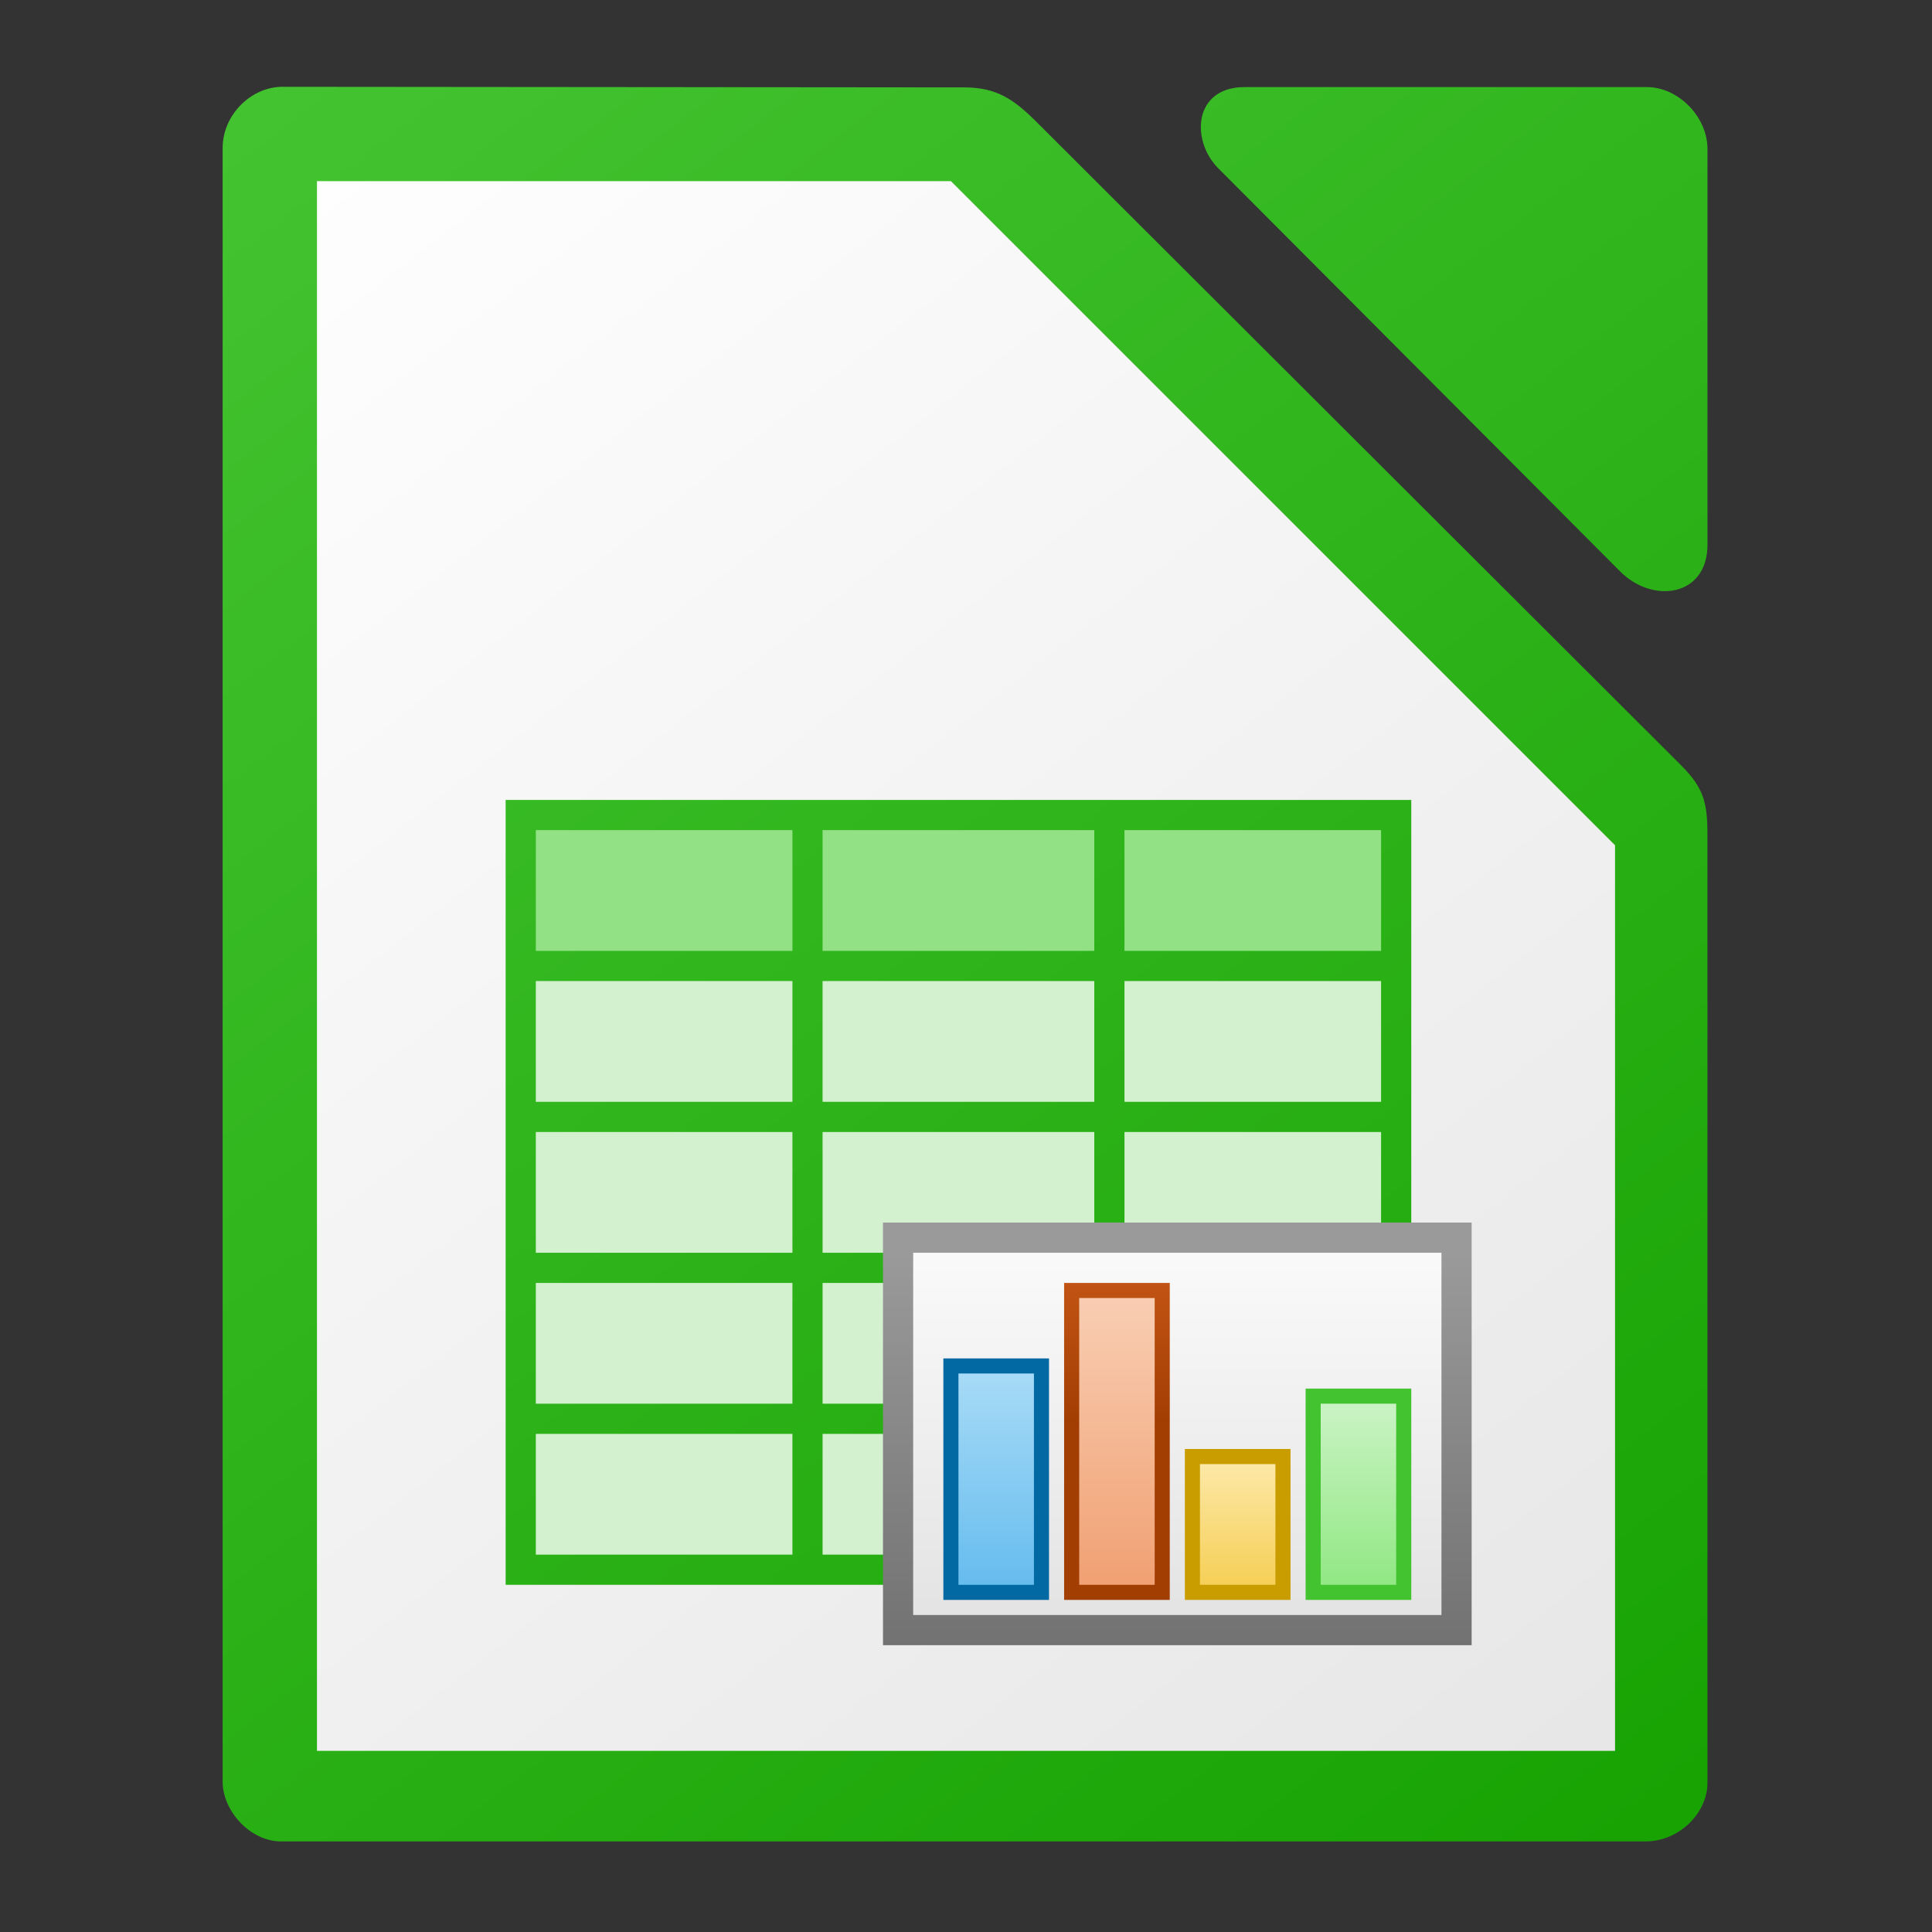 <svg viewBox="0 0 1024 1024" xmlns="http://www.w3.org/2000/svg" xmlns:xlink="http://www.w3.org/1999/xlink"><rect x="0" y="0" width="1024" height="1024" fill="#333333" stroke="none"/><linearGradient id="a"><stop offset="0" stop-color="#18a303"/><stop offset="1" stop-color="#43c330"/></linearGradient><linearGradient id="b" gradientTransform="matrix(5.714 0 0 -10.667 -2291.431 -10660.114)" gradientUnits="userSpaceOnUse" x1="525.639" x2="525.639" y1="-1078.644" y2="-1068.787"><stop offset="0" stop-color="#8ee780"/><stop offset="1" stop-color="#ccf4c6"/></linearGradient><linearGradient id="c" gradientTransform="matrix(5.714 0 0 -7.111 -2355.431 -6826.754)" gradientUnits="userSpaceOnUse" x1="525.639" x2="525.639" y1="-1078.644" y2="-1068.787"><stop offset="0" stop-color="#f5ce53"/><stop offset="1" stop-color="#fde9a9"/></linearGradient><linearGradient id="d" gradientTransform="matrix(5.714 0 0 -16.889 -2419.431 -17368.516)" gradientUnits="userSpaceOnUse" x1="525.639" x2="525.639" y1="-1078.644" y2="-1068.787"><stop offset="0" stop-color="#f09e6f"/><stop offset="1" stop-color="#f9cfb5"/></linearGradient><linearGradient id="e" gradientUnits="userSpaceOnUse" x1="617.252" x2="617.252" y1="752.235" y2="679.985"><stop offset="0" stop-color="#a33e03"/><stop offset="1" stop-color="#c15414"/></linearGradient><linearGradient id="f" gradientTransform="matrix(5.714 0 0 -12.444 -2483.431 -12576.835)" gradientUnits="userSpaceOnUse" x1="525.639" x2="525.639" y1="-1078.644" y2="-1068.787"><stop offset="0" stop-color="#63bbee"/><stop offset="1" stop-color="#aadcf7"/></linearGradient><linearGradient id="g" gradientTransform="matrix(7.59 0 0 10.4 -5791.079 11925.818)" gradientUnits="userSpaceOnUse" x1="829.361" x2="829.361" y1="-1064.799" y2="-1082.341"><stop offset="0" stop-color="#e4e4e4"/><stop offset="1" stop-color="#f9f9f9"/></linearGradient><linearGradient id="h" gradientUnits="userSpaceOnUse" x1="580.502" x2="580.502" y1="871.984" y2="663.984"><stop offset="0" stop-color="#727272"/><stop offset="1" stop-color="#9a9a9a"/></linearGradient><linearGradient id="i" gradientUnits="userSpaceOnUse" x1="864" x2="160" xlink:href="#a" y1="1016" y2="88"/><linearGradient id="j" gradientUnits="userSpaceOnUse" x1="868" x2="148" y1="964" y2="44"><stop offset="0" stop-color="#e6e6e6"/><stop offset="1" stop-color="#fff"/></linearGradient><linearGradient id="k" gradientTransform="matrix(4.022 0 0 4.038 252.108 5692.359)" gradientUnits="userSpaceOnUse" x1="151.894" x2="-24.891" xlink:href="#a" y1="-1168.556" y2="-1398.881"/><path d="m149.776 46c-16.556 0-31.776 14.729-31.776 32.482v865.803c0 15.47 14.509 31.715 31.072 31.715h722.865c18.535 0 33.048-15.477 33.048-30.975v-502.768c0-16.897-2.05-24.728-14.019-36.674l-341.783-341.146c-11.969-11.942-21.127-18.101-38.055-18.117zm509.986.156c-27.391 0-28.592 28.455-14.107 42.984v.004l213.064 213.734c17.385 17.429 46.281 13.294 46.281-14.197v-209.738c0-16.909-15.329-32.787-32.173-32.787h-213.064z" fill="url(#k)" stroke-width="15.997"/><path d="m168 96v832h688v-480l-352-352z" fill="url(#j)"/><path d="m268.002 423.984v16 64 16 64 16 64 16 64 16 64 16h480v-16-400h-464z" fill="url(#i)"/><g fill="#92e285" transform="translate(-2358 896)"><path d="m2642.002-456.015h136v64h-136z"/><path d="m2793.988-456.015h144v64h-144z"/><path d="m2954.002-456.015h136v64h-136z"/></g><g fill="#d4f1cf" transform="translate(-2358 896)"><path d="m2642.002-376.015h136v64h-136z"/><path d="m2954.002-376.015h136v64h-136z"/><path d="m2793.988-296.015h144v64h-144z"/><path d="m2954.002-296.015h136v64h-136z"/><path d="m2642.002-296.015h136v64h-136z"/><path d="m2793.988-216.015h144v64h-144z"/><path d="m2642.002-216.015h136v64h-136z"/><path d="m2793.988-136.015h144v64h-144z"/><path d="m2642.002-136.015h136v64h-136z"/></g><path d="m468.002 647.985h312v224h-312z" fill="url(#h)"/><path d="m484.002 663.985h280v192h-280z" fill="url(#g)"/><path d="m500.002 719.985h56v127.999h-56z" fill="#0369a3"/><path d="m508.002 839.985h40v-112h-40z" fill="url(#f)"/><path d="m564.002 679.985h56v167.999h-56z" fill="url(#e)"/><path d="m572.002 839.985h40v-152h-40z" fill="url(#d)"/><path d="m628.002 767.985h56v79.999h-56z" fill="#c99c00"/><path d="m636.002 839.985h40v-64h-40z" fill="url(#c)"/><path d="m692.002 735.985h56v112h-56z" fill="#43c330"/><path d="m700.002 839.985h40v-96h-40z" fill="url(#b)"/><path d="m435.988 519.985h144v64h-144z" fill="#d4f1cf"/></svg>